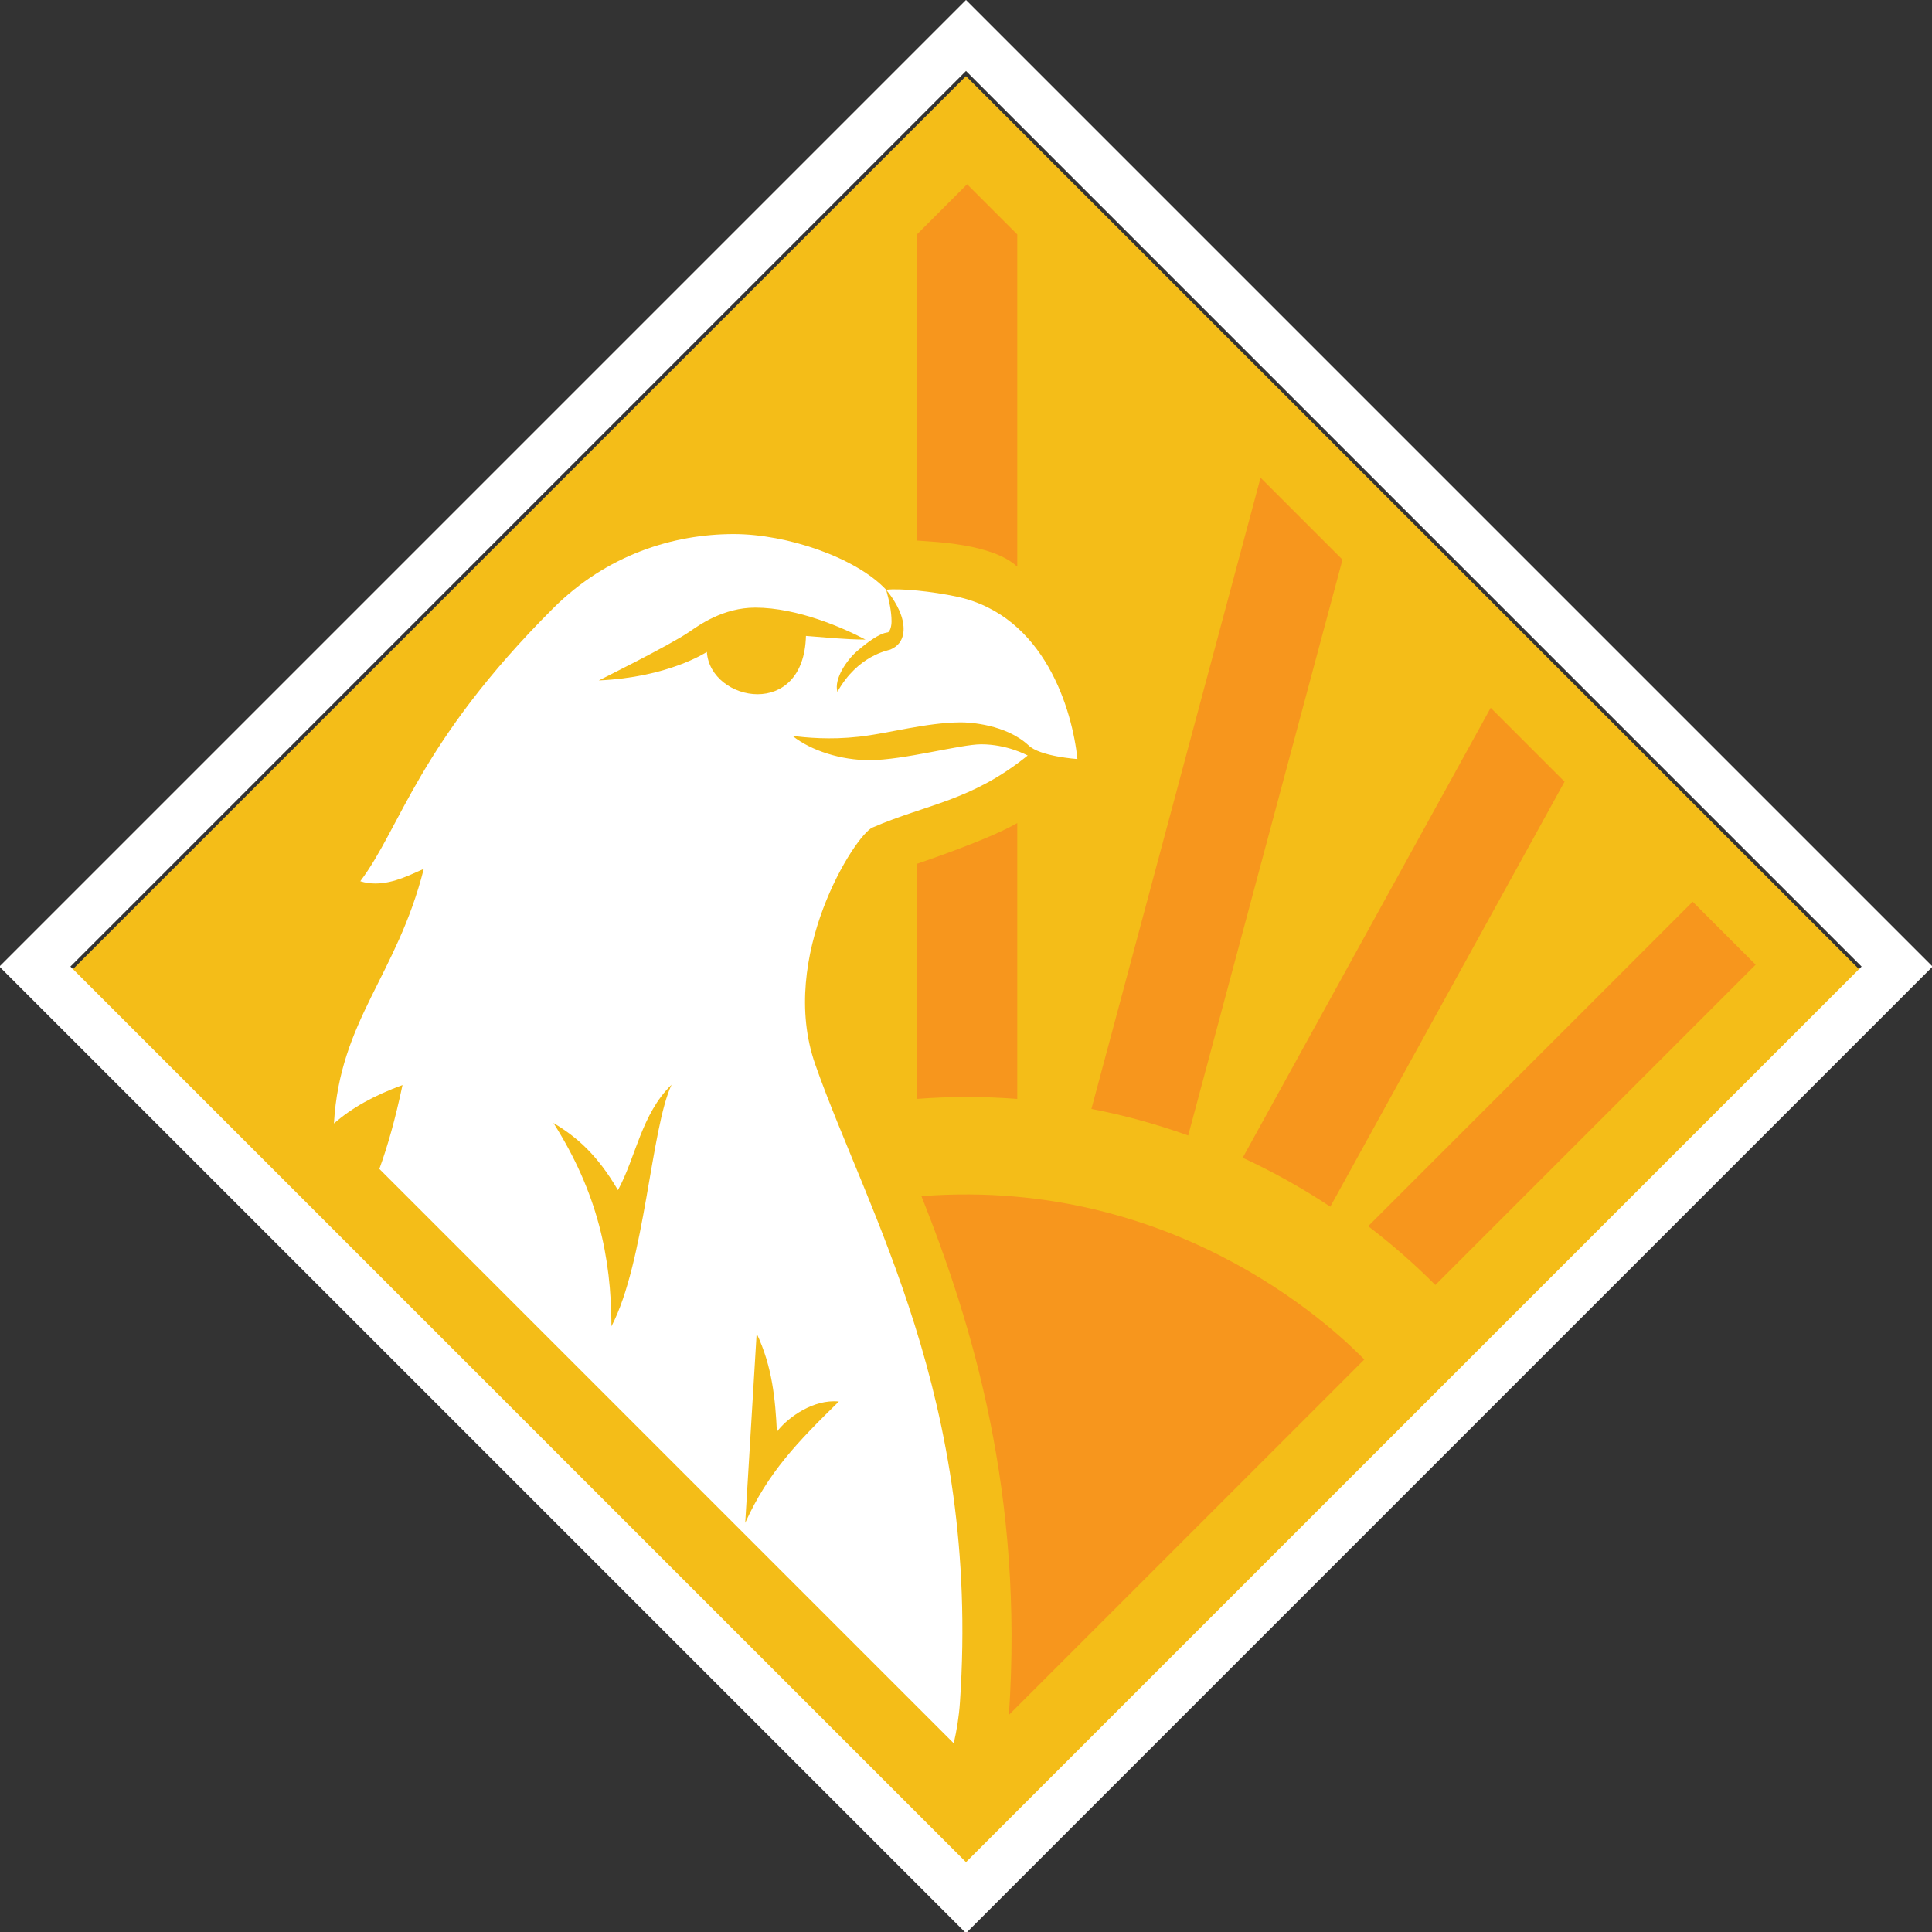 <?xml version="1.0" encoding="UTF-8" standalone="no"?>
<!-- Created with Inkscape (http://www.inkscape.org/) -->

<svg
   xmlns:dc="http://purl.org/dc/elements/1.1/"
   xmlns:cc="http://creativecommons.org/ns#"
   xmlns:rdf="http://www.w3.org/1999/02/22-rdf-syntax-ns#"
   xmlns:svg="http://www.w3.org/2000/svg"
   xmlns="http://www.w3.org/2000/svg"
   xmlns:sodipodi="http://sodipodi.sourceforge.net/DTD/sodipodi-0.dtd"
   xmlns:inkscape="http://www.inkscape.org/namespaces/inkscape"
   width="81.5mm"
   height="81.5mm"
   viewBox="0 0 81.5 81.5"
   version="1.1"
   id="svg2826"
   inkscape:version="0.92.4 (5da689c313, 2019-01-14)"
   sodipodi:docname="sim_metodyka_zuch.svg">
  <rect x="0" y="0" width="81.5" height="81.5" fill="#333333" stroke="none"/>
  <defs
     id="defs2820">
    <clipPath
       id="clipPath2352"
       clipPathUnits="userSpaceOnUse">
      <path
         inkscape:connector-curvature="0"
         id="path2350"
         d="M 430.963,704.506 H 560.028 V 819.579 H 430.963 Z" />
    </clipPath>
    <clipPath
       id="clipPath1325"
       clipPathUnits="userSpaceOnUse">
      <path
         inkscape:connector-curvature="0"
         id="path1323"
         d="M 430.963,704.506 H 560.028 V 819.579 H 430.963 Z" />
    </clipPath>
    <clipPath
       id="clipPath3567"
       clipPathUnits="userSpaceOnUse">
      <path
         inkscape:connector-curvature="0"
         id="path3565"
         d="M 205.612,534.441 103.259,432.087 v -8.11 L 207.221,320.013 h 6.502 l 103.963,103.964 v 8.11 L 215.332,534.441 Z" />
    </clipPath>
  </defs>
  <sodipodi:namedview
     id="base"
     pagecolor="#ffffff"
     bordercolor="#666666"
     borderopacity="1.0"
     inkscape:pageopacity="0.0"
     inkscape:pageshadow="2"
     inkscape:zoom="0.35"
     inkscape:cx="430.05867"
     inkscape:cy="359.30112"
     inkscape:document-units="mm"
     inkscape:current-layer="layer1"
     showgrid="false"
     fit-margin-top="0"
     fit-margin-left="0"
     fit-margin-right="0"
     fit-margin-bottom="0"
     inkscape:window-width="1920"
     inkscape:window-height="1027"
     inkscape:window-x="1912"
     inkscape:window-y="-8"
     inkscape:window-maximized="1" />
  <g
     inkscape:label="Layer 1"
     inkscape:groupmode="layer"
     id="layer1"
     transform="translate(130.795,-162.399)">
    <g
       transform="translate(68.601,-78.036)"
       id="g3739">
      <g
         transform="matrix(0.353,0,0,-0.353,-158.647,243.646)"
         id="g3557">
        <path
           inkscape:connector-curvature="0"
           id="path3559"
           style="fill:#f4bd18;fill-opacity:1;fill-rule:nonzero;stroke:none"
           d="M 0,0 -107.213,-107.213 0,-214.428 107.214,-107.213 Z" />
      </g>
      <g
         transform="matrix(0.353,0,0,-0.353,-232.896,432.185)"
         id="g3561">
        <g
           clip-path="url(#clipPath3567)"
           id="g3563">
          <g
             transform="translate(183.956,361.22)"
             id="g3569">
            <path
               inkscape:connector-curvature="0"
               id="path3571"
               style="fill:#ffffff;fill-opacity:1;fill-rule:nonzero;stroke:none"
               d="m 0,0 c 2.755,6.058 6.215,9.616 11.188,14.496 -0.193,0.019 -0.386,0.028 -0.578,0.028 -3.016,0 -5.834,-2.279 -6.825,-3.647 -0.184,3.868 -0.549,7.801 -2.419,11.742 z m -15.21,39.757 c -2.464,4.225 -4.917,6.352 -7.704,8.022 5.242,-8.272 6.91,-15.951 6.929,-24.295 3.991,7.649 4.721,23.628 7.18,28.867 -3.618,-3.519 -4.247,-8.645 -6.405,-12.594 m -2.282,60.911 c 8.294,0.374 12.755,3.321 12.909,3.405 0.194,-2.998 3.146,-5.053 6.055,-5.053 2.85,0 5.658,1.973 5.785,6.968 2.32,-0.178 4.68,-0.428 7.115,-0.438 -2.546,1.349 -8.094,3.819 -13.174,3.819 -3.809,0 -6.706,-2.083 -7.828,-2.859 -2.357,-1.632 -10.882,-5.842 -10.862,-5.842 m 16.13,17.493 c 6.347,0 14.6,-2.809 18.204,-6.657 0.359,-1.288 0.65,-2.612 0.644,-3.805 -0.004,-0.585 -0.182,-1.132 -0.408,-1.275 -0.11,-0.077 -0.903,0.158 -3.685,-2.23 -1.232,-1.057 -2.812,-3.319 -2.377,-4.887 2.453,4.378 6.055,4.937 6.317,5.045 1.954,0.803 1.63,2.81 1.471,3.51 -0.368,1.619 -1.528,3.123 -1.962,3.642 1.665,0.199 5.512,-0.19 8.463,-0.827 10.511,-2.266 13.789,-13.579 14.393,-19.404 0,0 -4.504,0.299 -5.86,1.656 -2.707,2.486 -7.016,2.74 -8.108,2.731 -4.126,-0.032 -8.598,-1.321 -12.132,-1.717 -3.53,-0.395 -6.35,-0.096 -7.934,0.087 2.213,-1.763 5.797,-2.894 9.201,-2.89 4.052,0.005 10.883,1.896 13.329,1.896 3.079,0 5.403,-1.264 5.564,-1.339 C 26.997,86.233 21.681,85.9 15.207,83.087 13.123,82.186 3.869,67.625 8.364,54.797 14.565,37.103 28.112,14.83 25.661,-21.442 c -0.117,-1.739 -0.39,-3.39 -0.742,-4.905 l -68.64,68.64 c 0.996,2.746 1.896,5.911 2.767,10.024 -3.398,-1.254 -6.035,-2.699 -8.195,-4.595 0.711,12.379 7.496,17.64 10.737,30.428 -1.404,-0.598 -3.511,-1.75 -5.777,-1.75 -0.596,0 -1.204,0.08 -1.812,0.27 4.871,6.454 6.914,16.498 23.047,32.617 6.397,6.394 14.357,8.874 21.592,8.874" />
          </g>
          <g
             transform="translate(204.476,439.971)"
             id="g3573">
            <path
               inkscape:connector-curvature="0"
               id="path3575"
               style="fill:#f7961d;fill-opacity:1;fill-rule:nonzero;stroke:none"
               d="m 0,0 v -28.092 c 4.025,0.31 8.032,0.304 11.992,-0.002 V 4.873 C 8.494,2.863 0.773,0.274 0,0" />
          </g>
          <g
             transform="translate(210.472,521.184)"
             id="g3577">
            <path
               inkscape:connector-curvature="0"
               id="path3579"
               style="fill:#f7961d;fill-opacity:1;fill-rule:nonzero;stroke:none"
               d="M 0,0 -5.996,-5.996 V -42.58 c 1.947,-0.151 9.041,-0.35 11.992,-3.126 v 39.71 z" />
          </g>
          <g
             transform="translate(273.041,458.616)"
             id="g3581">
            <path
               inkscape:connector-curvature="0"
               id="path3583"
               style="fill:#f7961d;fill-opacity:1;fill-rule:nonzero;stroke:none"
               d="m 0,0 -29.636,-53.77 c 3.63,-1.678 7.131,-3.634 10.47,-5.847 L 8.828,-8.828 Z" />
          </g>
          <g
             transform="translate(245.54,486.116)"
             id="g3585">
            <path
               inkscape:connector-curvature="0"
               id="path3587"
               style="fill:#f7961d;fill-opacity:1;fill-rule:nonzero;stroke:none"
               d="m 0,0 -20.212,-75.432 c 3.941,-0.763 7.806,-1.829 11.565,-3.175 L 9.792,-9.792 Z" />
          </g>
          <g
             transform="translate(257.939,380.737)"
             id="g3589">
            <path
               inkscape:connector-curvature="0"
               id="path3591"
               style="fill:#f7961d;fill-opacity:1;fill-rule:nonzero;stroke:none"
               d="m 0,0 c -2.277,2.287 -21.512,21.933 -52.925,19.52 6.144,-15.431 12.237,-35.59 10.453,-61.991 z" />
          </g>
          <g
             transform="translate(297.179,435.446)"
             id="g3593">
            <path
               inkscape:connector-curvature="0"
               id="path3595"
               style="fill:#f7961d;fill-opacity:1;fill-rule:nonzero;stroke:none"
               d="m 0,0 -38.777,-38.777 c 2.82,-2.151 5.505,-4.494 8.026,-7.027 L 7.526,-7.527 Z" />
          </g>
        </g>
      </g>
      <g
         transform="matrix(0.353,0,0,-0.353,-158.646,241.931)"
         id="g3597">
        <path
           inkscape:connector-curvature="0"
           id="path3599"
           style="fill:none;stroke:#ffffff;stroke-width:6;stroke-linecap:butt;stroke-linejoin:miter;stroke-miterlimit:4;stroke-dasharray:none;stroke-opacity:1"
           d="M 0,0 -111.269,-111.269 0,-222.538 111.269,-111.269 Z" />
      </g>
    </g>
  </g>
</svg>
